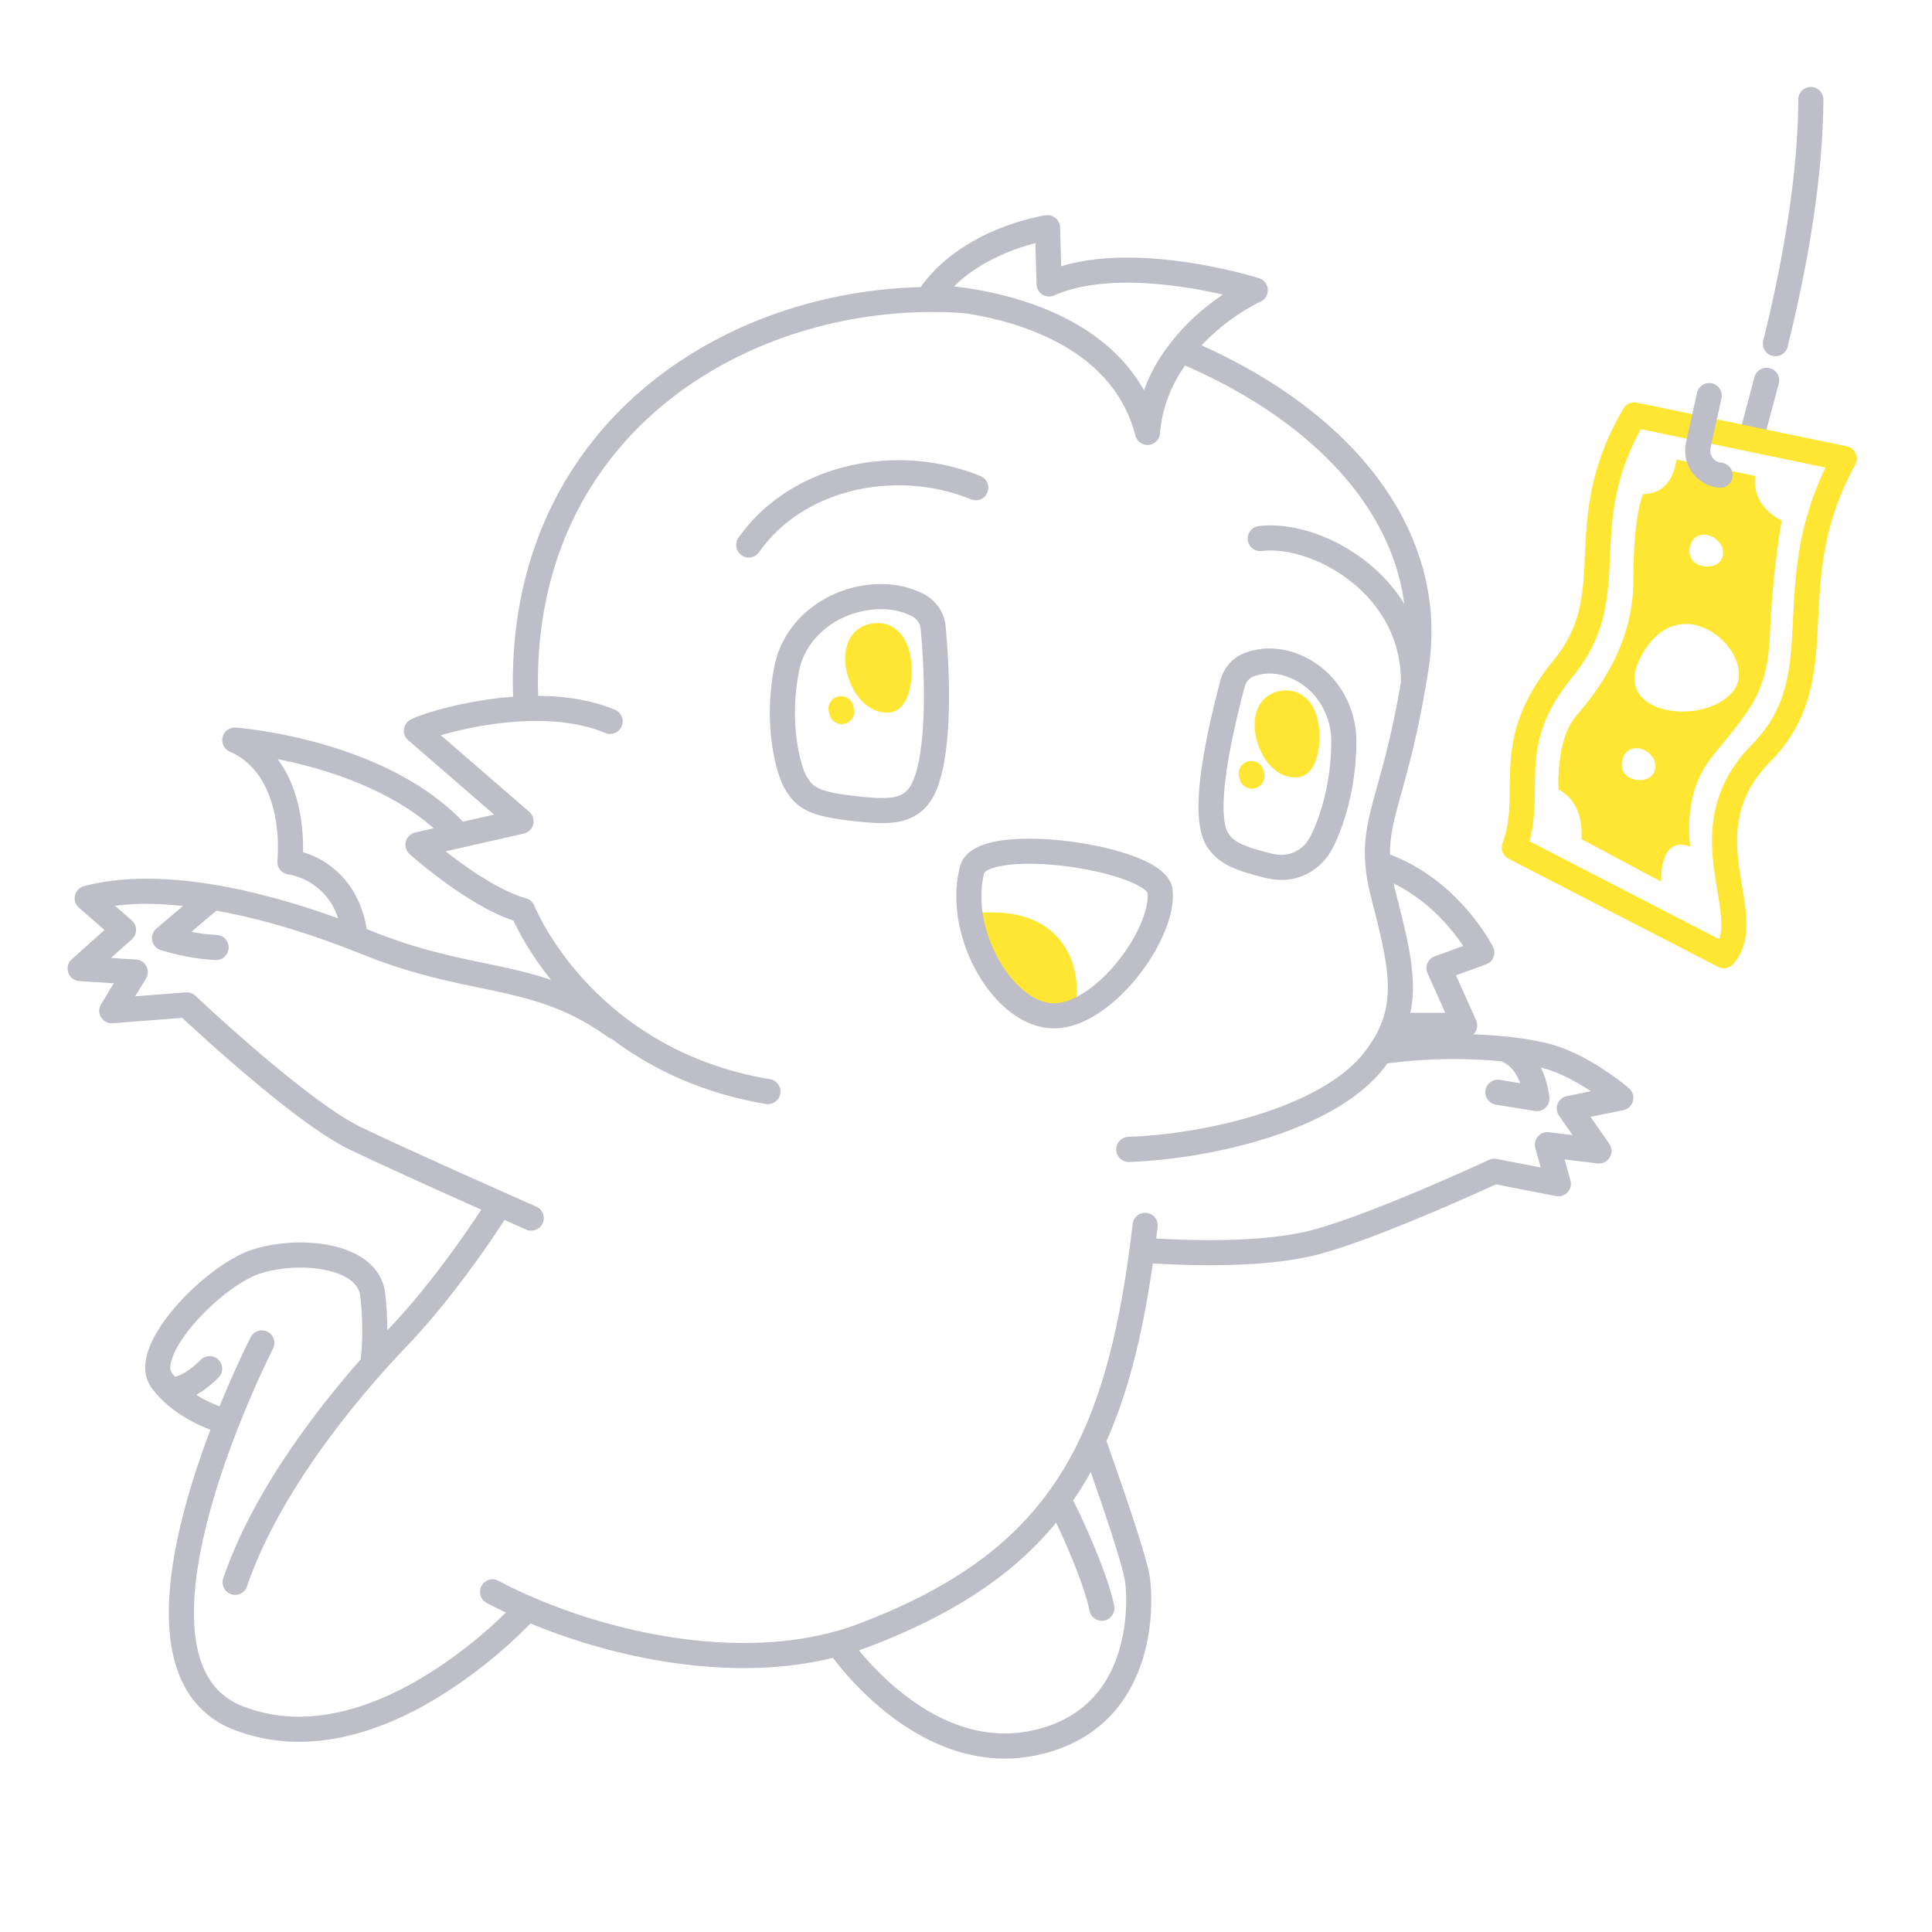 <svg xmlns="http://www.w3.org/2000/svg" width="200" height="200" fill="none"><path fill="#BEBEC9" d="m182.75 44.906 1.383-5.186a1.3 1.3 0 1 0-2.512-.67l-1.383 5.186a1.3 1.3 0 1 0 2.512.67Z"/><path fill="#FFE632" d="M192.102 46.936a1.302 1.302 0 0 0-.917-.73l-21.743-4.526a1.3 1.3 0 0 0-1.386.615c-3.542 6.004-3.8 10.969-3.983 15.107-.093 2.074-.182 3.943-.611 5.713-.431 1.771-1.176 3.46-2.671 5.288-1.701 2.07-2.775 3.982-3.436 5.775-.996 2.693-1.04 5.076-1.063 7.19-.02 2.128-.032 3.973-.749 5.928a1.3 1.3 0 0 0 .624 1.602l21.688 11.193c.53.273 1.18.15 1.574-.299a5.22 5.22 0 0 0 1.079-1.97c.209-.7.281-1.413.281-2.128-.003-1.382-.262-2.787-.498-4.237-.24-1.449-.465-2.936-.464-4.424 0-1.344.179-2.683.683-4.03.505-1.346 1.336-2.713 2.712-4.112 2.153-2.18 3.368-4.52 4.029-6.911.991-3.594.839-7.239 1.159-11.122.316-3.889 1.042-8.024 3.648-12.751a1.3 1.3 0 0 0 .044-1.171Zm-6.511 17.602c-.123 2.475-.275 4.707-.845 6.744-.573 2.039-1.53 3.902-3.377 5.784-1.608 1.632-2.662 3.332-3.294 5.026-.635 1.693-.849 3.367-.848 4.941.001 1.746.257 3.379.498 4.847.245 1.466.467 2.774.464 3.814 0 .539-.057 1-.172 1.384-.015.051-.04.092-.057.141l-19.632-10.131c.332-1.235.465-2.42.517-3.55.098-2.2-.044-4.194.353-6.291.397-2.098 1.287-4.363 3.602-7.194 1.74-2.114 2.689-4.237 3.19-6.328.749-3.147.574-6.154.875-9.348.278-2.988.93-6.17 2.99-9.955l19.127 3.98c-2.998 6.175-3.164 11.576-3.391 16.136Z"/><path fill="#BEBEC9" d="M185.054 35.89c1.342-5.43 3.66-15.797 3.702-25.585a1.299 1.299 0 1 0-2.599-.01c-.034 9.395-2.302 19.63-3.626 24.97a1.3 1.3 0 1 0 2.524.625h-.001Z"/><path fill="#FFE632" d="m181.711 49.27-8.171-1.7s-.254 3.6-3.454 3.575c0 0-1 2-1 8.875s-3.824 11.625-5.949 14.125-1.801 7.6-1.801 7.6 2.625 1 2.375 5.125l8.25 4.4s-.229-4.887 3-3.624c-.252-2.55-.209-6.25 2.325-9.376 4.111-5.068 5.7-6.624 5.95-12.874.25-6.25 1.2-11.5 1.2-11.5-3.375-1.75-2.725-4.626-2.725-4.626Zm-6.75 7.25c.625-2.25 3.75-.875 3.375 1s-4.031 1.366-3.375-1Zm-3.625 23.1c-.375 1.875-4.031 1.366-3.375-1 .625-2.25 3.75-.875 3.375 1Zm8.025-8c-3.055 3.61-12.574 2.412-9.582-3.473 4.166-8.193 12.637-.138 9.582 3.472Z"/><path fill="#BEBEC9" d="m175.67 40.675-1.135 5.147a3.85 3.85 0 0 0 .903 3.41 3.842 3.842 0 0 0 2.515 1.256 1.3 1.3 0 0 0 .234-2.59 1.253 1.253 0 0 1-1.113-1.517l1.134-5.146a1.299 1.299 0 1 0-2.538-.56Z"/><path fill="#FFE632" d="m100.566 94.597-.03-.2-.13.09c.7 5.25 4.42 10.43 8.45 10.66.831.05 1.68-.129 2.54-.49l.06-.139-.26.099c1.09-4.12-.87-11.26-10.63-10.02ZM130.788 79.758a1.3 1.3 0 0 0-2.522.633l.061.242a1.3 1.3 0 1 0 2.521-.633l-.06-.242ZM135.964 73.292a3.499 3.499 0 0 0-1.067-1.267 2.988 2.988 0 0 0-1.749-.55c-.287 0-.578.038-.869.11-.825.186-1.52.74-1.892 1.395-.382.656-.508 1.367-.51 2.06a6.612 6.612 0 0 0 1.038 3.46c.331.513.738.981 1.255 1.349.512.364 1.162.627 1.88.625.111 0 .225-.005.34-.018l.012-.001c.306-.035.581-.154.792-.296.371-.253.582-.552.75-.845.245-.444.391-.915.497-1.426.103-.51.156-1.057.156-1.618-.005-.996-.154-2.034-.633-2.978Z"/><path fill="#FFE632" d="M132.277 71.585h.003l.003-.002-.006.002ZM88.33 73.09a1.3 1.3 0 1 0-2.521.632l.063.254a1.3 1.3 0 0 0 2.522-.634l-.063-.252ZM89.951 64.612h.005v-.001l-.005.001Z"/><path fill="#FFE632" d="M92.637 65.062a3.057 3.057 0 0 0-1.79-.562c-.294 0-.592.038-.891.111a3.039 3.039 0 0 0-1.94 1.43c-.391.672-.522 1.404-.524 2.12.008 1.252.398 2.51 1.074 3.575.341.53.761 1.013 1.293 1.39.527.375 1.193.643 1.927.642.118 0 .234-.006.347-.019l.014-.001c.31-.036.587-.156.801-.3.376-.256.592-.56.764-.861.252-.456.403-.942.512-1.471a8.532 8.532 0 0 0 .162-1.675c-.006-1.031-.16-2.106-.654-3.078-.25-.482-.599-.947-1.095-1.301Z"/><path fill="#BEBEC9" d="M168.639 112.662c-.028-.023-.953-.821-2.369-1.772-1.419-.951-3.32-2.061-5.38-2.692-1.146-.348-2.641-.63-4.408-.836a50.686 50.686 0 0 0-3.963-.287c.071-.068.137-.142.191-.226.239-.368.275-.838.095-1.238l-2.081-4.645 3.118-1.137c.349-.128.625-.396.762-.741.138-.346.121-.73-.045-1.063-.034-.066-.868-1.724-2.589-3.735-1.721-2.007-4.341-4.382-7.967-5.79-.035-.013-.07-.007-.105-.017-.001-.062-.007-.126-.007-.187.001-.951.113-1.84.316-2.83.595-2.923 2.057-6.687 3.338-14.176.027-.1.066-.193.069-.3l.001-.11c.094-.53.19-1.082.277-1.67.195-1.292.291-2.569.291-3.826.003-6.702-2.725-12.821-7.251-17.96-4.187-4.756-9.918-8.7-16.553-11.675a21.86 21.86 0 0 1 3.016-2.644 22.706 22.706 0 0 1 2.228-1.431c.279-.157.502-.272.651-.347l.167-.082.038-.017.005-.003h.002a1.302 1.302 0 0 0-.145-2.423c-.068-.017-6.683-2.13-13.641-2.137-2.308.001-4.661.238-6.848.896l-.112-4.024a1.302 1.302 0 0 0-1.486-1.25c-.07.01-2.221.323-4.934 1.428-2.618 1.071-5.788 2.899-8.02 6.008-10.126.255-20.425 3.65-28.354 10.229-4.121 3.42-7.594 7.706-10.029 12.836-2.436 5.129-3.831 11.097-3.83 17.853 0 .49.015.987.03 1.485-2.234.164-4.32.53-6.044.927-1.165.27-2.163.553-2.935.803a18.58 18.58 0 0 0-.987.347c-.276.11-.475.192-.688.312a1.3 1.3 0 0 0-.205 2.111l8.892 7.699-3.224.733c-4.204-4.374-10.033-6.757-14.821-8.104-4.84-1.353-8.643-1.632-8.7-1.636a1.299 1.299 0 0 0-.625 2.483 7.139 7.139 0 0 1 2.602 1.962c1 1.19 1.61 2.68 1.959 4.142.349 1.458.433 2.872.433 3.852a15.774 15.774 0 0 1-.05 1.251l-.005.061-.001.012a1.294 1.294 0 0 0 1.143 1.436v.002c.042.002 1.258.176 2.5 1.007a6.465 6.465 0 0 1 1.8 1.794c.324.482.61 1.064.843 1.744-7.092-2.557-13.905-4.094-19.797-4.099-2.323 0-4.506.24-6.51.766a1.302 1.302 0 0 0-.522 2.238l2.647 2.304-3.387 3.021a1.299 1.299 0 0 0 .782 2.268l3.56.227-1.314 2.168c-.254.418-.252.939.005 1.355.257.417.72.652 1.208.615l7.19-.561c.933.87 3.327 3.08 6.176 5.514 1.834 1.566 3.853 3.222 5.797 4.675 1.949 1.453 3.804 2.699 5.401 3.468 3.541 1.696 9.452 4.357 13.58 6.199-.922 1.42-5.02 7.573-9.59 12.348-.044.045-.09.095-.133.141-.001-1.094-.057-2.392-.224-3.839a4.774 4.774 0 0 0-1.099-2.546c-.881-1.044-2.101-1.694-3.425-2.111-1.33-.413-2.79-.592-4.25-.593-1.769.001-3.533.264-5.058.77-1.145.385-2.335 1.064-3.537 1.921-1.798 1.289-3.597 2.982-4.995 4.755-.698.888-1.296 1.795-1.736 2.707-.437.912-.731 1.831-.736 2.788-.004.724.196 1.491.666 2.124 1.32 1.784 3.105 2.921 4.549 3.647a17.2 17.2 0 0 0 1.53.672l-.06.154c-2.102 5.599-4.234 12.664-4.243 18.807.002 2.634.395 5.121 1.444 7.256a9.617 9.617 0 0 0 5.28 4.834 18.493 18.493 0 0 0 6.753 1.252c3.302 0 6.475-.821 9.37-2.024 4.345-1.808 8.084-4.479 10.759-6.698a49.062 49.062 0 0 0 3.834-3.527c6.329 2.628 14.23 4.613 22.072 4.62 3.126 0 6.24-.327 9.238-1.06.626.839 2.262 2.899 4.706 4.987 1.57 1.34 3.475 2.69 5.672 3.716 2.195 1.025 4.693 1.725 7.409 1.725 1.064 0 2.16-.108 3.277-.342 2.536-.533 4.592-1.516 6.212-2.779 2.436-1.895 3.861-4.383 4.664-6.782.804-2.405 1.01-4.741 1.011-6.483a17.722 17.722 0 0 0-.146-2.366 13.89 13.89 0 0 0-.331-1.494c-.544-2.042-1.61-5.26-2.549-8.001a410.47 410.47 0 0 0-1.62-4.633c.063-.142.134-.277.197-.421 2.211-5.104 3.614-11.022 4.607-17.951.093.003.286.012.523.025.998.051 2.989.156 5.387.156 3.522-.004 7.911-.214 11.513-1.199 3.358-.926 7.939-2.756 11.727-4.363a245.766 245.766 0 0 0 6.367-2.812l6.217 1.213a1.3 1.3 0 0 0 1.501-1.627l-.607-2.167 3.403.413a1.298 1.298 0 0 0 1.271-.621 1.298 1.298 0 0 0-.048-1.414l-1.942-2.78 3.401-.7c.483-.1.872-.469.996-.946a1.306 1.306 0 0 0-.408-1.312Zm-18.644-16.68c.625.729 1.112 1.4 1.474 1.944l-2.948 1.076a1.297 1.297 0 0 0-.741 1.753l1.832 4.087h-3.606a13.26 13.26 0 0 0 .261-2.624c-.006-2.97-.824-6.062-1.802-9.913a22.255 22.255 0 0 1-.194-.848c2.489 1.22 4.4 2.977 5.724 4.525Zm-45.693-69.86a22.392 22.392 0 0 1 2.882-.95l.119 4.258c.012.434.237.83.604 1.062.368.232.821.266 1.219.091 2.155-.952 4.853-1.321 7.574-1.319 3.217 0 6.453.503 8.869 1.01.361.076.696.151 1.017.225-.844.57-1.804 1.29-2.784 2.175a22.375 22.375 0 0 0-2.463 2.623c-.01.01-.016.023-.026.034a18.965 18.965 0 0 0-1.559 2.24c-.511.87-.961 1.819-1.329 2.833a17.147 17.147 0 0 0-3.828-4.623c-3.691-3.146-8.282-4.691-11.945-5.492a39.358 39.358 0 0 0-3.895-.642c1.673-1.651 3.725-2.785 5.545-3.524ZM37.964 96.17c-.301-1.811-.93-3.27-1.717-4.407a9.152 9.152 0 0 0-3.896-3.19 9.363 9.363 0 0 0-.984-.363c.003-.145.007-.286.007-.453-.003-1.5-.16-3.847-1.037-6.217a11.973 11.973 0 0 0-1.59-2.954c1.22.243 2.61.565 4.09.995 3.996 1.154 8.588 3.097 12.057 6.165l-1.912.435a1.302 1.302 0 0 0-.579 2.237c.022.02 1.585 1.418 3.764 2.995a39.078 39.078 0 0 0 3.628 2.353c1.098.619 2.228 1.155 3.356 1.531.484 1.043 1.698 3.397 3.894 6.143-1.6-.541-3.19-.941-4.803-1.293-4.058-.89-8.294-1.567-13.742-3.757-.18-.072-.357-.135-.536-.206v-.014Zm76.945 62.095a109.59 109.59 0 0 1 1.033 3.318c.279.952.473 1.742.518 2.079.055.386.12 1.102.12 2 .004 2.048-.344 5.055-1.734 7.671-.694 1.311-1.638 2.53-2.937 3.542-1.301 1.011-2.963 1.824-5.151 2.286-.94.198-1.853.287-2.742.287-2.265 0-4.383-.582-6.31-1.481-2.887-1.345-5.32-3.41-7.01-5.141a29.504 29.504 0 0 1-1.778-1.991c.329-.112.66-.22.985-.344 5.176-1.973 9.484-4.222 13.078-6.87a35.538 35.538 0 0 0 6.351-5.992 72.11 72.11 0 0 1 1.589 3.584c.832 2.009 1.618 4.211 1.862 5.517a1.3 1.3 0 1 0 2.555-.488c-.328-1.686-1.152-3.92-2.013-6.019-.861-2.087-1.744-3.973-2.238-4.893a35.704 35.704 0 0 0 1.828-2.939c.577 1.651 1.327 3.83 1.994 5.874Zm46.478-42.775 1.407 2.013-2.448-.297a1.3 1.3 0 0 0-1.409 1.641l.564 2.013-4.561-.889a1.312 1.312 0 0 0-.798.097l-.513.237a245.393 245.393 0 0 1-7.592 3.32c-3.411 1.42-7.245 2.899-9.965 3.646-3.172.877-7.422 1.11-10.824 1.106a91.86 91.86 0 0 1-3.966-.09c-.52-.023-.955-.046-1.287-.063l-.313-.016c.051-.412.108-.812.157-1.231a1.3 1.3 0 0 0-2.582-.302h-.001c-1.322 11.322-3.487 19.788-7.713 26.309-2.115 3.265-4.747 6.067-8.105 8.544-3.358 2.476-7.45 4.624-12.46 6.533-3.71 1.414-7.809 2.019-11.987 2.019-9.295.008-18.968-3.02-25.388-6.44a1.3 1.3 0 0 0-1.22 2.296c.635.337 1.305.667 1.993.993a49.497 49.497 0 0 1-6.21 5.142c-2.082 1.449-4.498 2.868-7.087 3.915-2.59 1.049-5.347 1.724-8.123 1.724a15.907 15.907 0 0 1-5.811-1.076c-1.889-.745-3.075-1.932-3.89-3.561-.807-1.629-1.178-3.732-1.176-6.106-.01-5.545 2.018-12.447 4.077-17.891a108.342 108.342 0 0 1 2.826-6.78 91.063 91.063 0 0 1 1.187-2.494l.087-.174a1.3 1.3 0 1 0-2.314-1.185c-.012.023-1.49 2.914-3.21 7.142a14.259 14.259 0 0 1-1.433-.635 12.946 12.946 0 0 1-.973-.553 10.22 10.22 0 0 0 1.475-1.039c.512-.429.834-.769.859-.795a1.3 1.3 0 0 0-1.89-1.785c-.028.03-.513.527-1.144.981a5.708 5.708 0 0 1-.99.585 2.465 2.465 0 0 1-.518.17c-.106-.124-.226-.238-.321-.369-.097-.137-.155-.286-.16-.582-.011-.507.273-1.394.861-2.369.87-1.47 2.348-3.138 3.928-4.506 1.57-1.373 3.28-2.453 4.437-2.829 1.202-.403 2.733-.639 4.236-.637 1.655-.005 3.282.291 4.403.837.563.27.992.593 1.28.937.287.348.45.704.508 1.175.155 1.345.207 2.554.207 3.564 0 1.01-.052 1.821-.102 2.373-.026.276-.05.487-.069.626v.007a98.233 98.233 0 0 0-6.354 7.992c-3.16 4.455-6.092 9.477-7.852 14.624a1.3 1.3 0 1 0 2.46.84c1.637-4.798 4.446-9.641 7.512-13.959 3.065-4.32 6.383-8.119 9.016-10.871 5.457-5.711 10.078-13.022 10.104-13.058.004-.006.004-.013.008-.019l2.25.997a1.3 1.3 0 0 0 1.05-2.379c-.003-.001-.772-.34-2.022-.895-3.746-1.663-11.799-5.257-16.134-7.335-1.313-.627-3.097-1.806-4.969-3.206-2.816-2.103-5.867-4.708-8.204-6.781a194.461 194.461 0 0 1-3.672-3.34l-.287-.269a1.3 1.3 0 0 0-.996-.353l-5.236.408 1.112-1.834a1.298 1.298 0 0 0-1.028-1.972l-2.598-.166 2.168-1.933c.277-.248.437-.607.435-.978a1.306 1.306 0 0 0-.447-.973l-1.739-1.514a26.323 26.323 0 0 1 3.304-.202c1.19 0 2.45.09 3.74.224l-2.754 2.33a1.303 1.303 0 0 0-.437 1.238c.09.46.421.839.866.987.063.018 2.68.9 5.69 1.037a1.3 1.3 0 0 0 .114-2.598c-.92-.04-1.829-.17-2.615-.32l2.588-2.19c4.703.843 9.855 2.405 15.131 4.53 5.711 2.297 10.208 3.015 14.154 3.883 3.958.875 7.335 1.861 11.283 4.697.11.08.233.12.354.161 3.942 2.969 9.176 5.601 15.957 6.738a1.3 1.3 0 0 0 .432-2.564c-9.301-1.567-15.371-6.068-19.17-10.191a31.728 31.728 0 0 1-4.05-5.464 23.787 23.787 0 0 1-.91-1.709c-.096-.2-.165-.355-.209-.456l-.047-.11-.01-.024v-.001c-.15-.38-.47-.667-.863-.775-1.017-.28-2.203-.821-3.378-1.486-1.767-.997-3.517-2.26-4.812-3.27l-.127-.1 8.097-1.841a1.302 1.302 0 0 0 .563-2.25l-9.154-7.926c.81-.239 1.818-.5 2.96-.734 2.023-.415 4.455-.748 6.912-.747 2.495-.002 5.009.345 7.149 1.24a1.3 1.3 0 0 0 1-2.4c-2.52-1.048-5.28-1.417-7.946-1.436-.014-.469-.028-.938-.028-1.397 0-6.4 1.314-11.967 3.579-16.738 3.397-7.153 8.95-12.54 15.551-16.16 6.597-3.617 14.236-5.446 21.702-5.445.88 0 1.758.025 2.63.077.263.017.526.036.783.054 1.777.275 3.993.748 6.253 1.566 2.428.876 4.892 2.143 6.92 3.934 2.029 1.797 3.631 4.092 4.427 7.153a1.3 1.3 0 0 0 2.555-.22c.185-2.292.91-4.269 1.91-5.977.212-.363.44-.71.675-1.048 6.637 2.88 12.3 6.746 16.308 11.305 3.517 4.004 5.751 8.504 6.392 13.376-1.52-2.474-3.649-4.397-5.93-5.752-2.617-1.548-5.432-2.374-7.927-2.38-.424 0-.841.025-1.247.078a1.3 1.3 0 0 0 .333 2.578c.284-.037.591-.056.914-.056 1.27-.001 2.785.297 4.315.897 2.299.899 4.626 2.47 6.341 4.601 1.718 2.136 2.845 4.801 2.849 8.042l-.002.114c-.839 4.968-1.743 8.201-2.457 10.77-.359 1.293-.672 2.424-.901 3.532-.228 1.107-.369 2.194-.368 3.354-.001 1.4.204 2.888.654 4.652.989 3.856 1.728 6.806 1.721 9.27-.001 1.201-.164 2.29-.544 3.378-.381 1.087-.984 2.184-1.911 3.371-1.023 1.312-2.513 2.521-4.326 3.577-5.438 3.189-13.718 4.915-20.089 5.144a1.3 1.3 0 0 0 .099 2.599l-.001-.001c4.493-.171 9.772-1.005 14.586-2.569 2.407-.784 4.697-1.75 6.714-2.927 2.017-1.177 3.768-2.564 5.066-4.222.129-.166.239-.33.359-.495.021-.002.04.006.061.004a52.23 52.23 0 0 1 6.842-.441c1.763 0 3.42.089 4.9.233.454.192.822.466 1.133.827.356.413.625.933.819 1.433l-2.083-.338a1.3 1.3 0 1 0-.416 2.566h-.001l4.016.652a1.302 1.302 0 0 0 1.504-1.39c-.009-.078-.098-1.194-.633-2.535a9.162 9.162 0 0 0-.253-.566c.222.055.439.111.623.168 1.607.485 3.275 1.426 4.55 2.273l-2.491.514a1.297 1.297 0 0 0-.804 2.017Z"/><path fill="#BEBEC9" d="M84.864 51.994c2.502-1.163 5.324-1.754 8.158-1.753 2.56 0 5.127.482 7.473 1.44a1.3 1.3 0 1 0 .984-2.406c-2.678-1.094-5.572-1.634-8.457-1.634-3.194 0-6.38.662-9.253 1.995-2.871 1.331-5.432 3.344-7.321 6.033a1.3 1.3 0 1 0 2.127 1.496c1.604-2.283 3.785-4.008 6.29-5.171ZM124.904 87.56c.528.882 1.324 1.588 2.319 2.077.998.498 2.196.853 3.808 1.252.557.137 1.1.203 1.621.202a5.788 5.788 0 0 0 2.829-.723 6.14 6.14 0 0 0 1.955-1.731c.293-.402.581-.929.903-1.641.947-2.119 2.067-5.793 2.073-10.269 0-2.035-.623-3.989-1.735-5.606a9.26 9.26 0 0 0-4.683-3.559 8.051 8.051 0 0 0-2.567-.435 7.3 7.3 0 0 0-2.563.465h-.002c-1.299.487-2.192 1.587-2.526 2.843-.543 2.047-1.107 4.369-1.538 6.647-.431 2.28-.732 4.51-.734 6.426.001.777.05 1.505.174 2.18.125.674.32 1.303.666 1.873Zm2.448-9.995c.414-2.188.964-4.457 1.497-6.463.137-.516.495-.92.92-1.073l-.453-1.218.454 1.218a4.702 4.702 0 0 1 1.657-.302c.591 0 1.173.11 1.74.3 1.398.47 2.552 1.383 3.368 2.567a7.313 7.313 0 0 1 1.277 4.133 24.435 24.435 0 0 1-1.007 6.915 18.989 18.989 0 0 1-.838 2.29c-.264.591-.516 1.02-.624 1.162a3.547 3.547 0 0 1-1.122 1 3.182 3.182 0 0 1-1.569.398c-.305 0-.636-.038-1-.128-1.545-.377-2.594-.711-3.262-1.05-.671-.348-.961-.627-1.268-1.11-.114-.183-.244-.52-.327-.985a9.672 9.672 0 0 1-.131-1.711c-.001-1.642.273-3.757.688-5.943ZM95.522 61.443l-.577 1.165.577-1.165c-1.431-.71-2.914-.984-4.314-.983-.53 0-1.049.039-1.554.107-4.771.65-8.548 3.98-9.446 8.22a24.379 24.379 0 0 0-.515 4.987c0 1.898.221 3.564.516 4.893.147.665.313 1.246.484 1.736.172.493.34.887.534 1.222.249.43.524.85.89 1.242.548.594 1.292 1.059 2.208 1.37.922.316 2.038.525 3.553.708 1.376.164 2.49.264 3.459.265.915-.001 1.716-.09 2.456-.338a5 5 0 0 0 1.924-1.189c.6-.589 1.001-1.324 1.322-2.15.474-1.24.761-2.718.947-4.343.183-1.624.257-3.392.257-5.171 0-2.522-.148-5.065-.356-7.226-.132-1.408-1.016-2.685-2.365-3.35Zm-.32 16.875c-.155.894-.356 1.677-.59 2.282-.23.607-.5 1.024-.706 1.218-.316.302-.572.462-.941.59-.37.124-.881.202-1.628.202-.786 0-1.818-.087-3.15-.247-1.902-.223-2.973-.507-3.537-.803a2.189 2.189 0 0 1-.634-.469c-.17-.182-.34-.424-.54-.77a4.878 4.878 0 0 1-.328-.771c-.402-1.153-.857-3.236-.855-5.776 0-1.369.13-2.874.46-4.454.617-3.02 3.47-5.67 7.25-6.176a8.97 8.97 0 0 1 1.206-.084c1.068.001 2.126.203 3.16.713.582.293.88.777.93 1.268.2 2.085.344 4.558.344 6.978 0 2.274-.13 4.508-.441 6.299ZM118.453 100.208c.87-1.216 1.597-2.501 2.118-3.771.518-1.272.841-2.526.844-3.732 0-.181-.007-.363-.024-.547-.061-.65-.375-1.177-.739-1.58-.649-.706-1.505-1.188-2.525-1.637-1.529-.658-3.445-1.175-5.479-1.544-2.034-.366-4.176-.578-6.128-.578-1.614.002-3.089.138-4.327.5-.62.184-1.188.424-1.692.793-.497.361-.945.9-1.121 1.586a12.139 12.139 0 0 0-.382 3.093c0 .62.041 1.241.118 1.857l.002.01c.386 2.869 1.566 5.656 3.234 7.833.836 1.088 1.798 2.024 2.876 2.723 1.075.696 2.278 1.158 3.554 1.231h.008c.107.006.221.01.34.01.949-.001 1.875-.226 2.761-.596 2.532-1.053 4.815-3.225 6.562-5.651Zm-7.549 3.246-.009.004c-.644.269-1.231.397-1.765.397l-.2-.006c-.738-.042-1.511-.314-2.289-.818-1.165-.75-2.304-2.023-3.188-3.57-.886-1.546-1.52-3.356-1.757-5.141a12.414 12.414 0 0 1-.098-1.529c0-.85.095-1.672.296-2.433l.001-.005.015-.023c.027-.04.137-.15.37-.268.345-.18.934-.359 1.669-.47.736-.116 1.617-.174 2.571-.173 2.688-.003 5.955.46 8.478 1.18 1.26.356 2.338.784 3.025 1.192.343.201.583.398.697.527l.084.113c.007.085.011.175.011.274.004.718-.217 1.696-.65 2.746-.645 1.578-1.749 3.32-3.058 4.786-1.306 1.47-2.827 2.659-4.203 3.217Z"/><path fill="#BEBEC9" d="m111.889 105.86.008-.004-.007.003-.001.001ZM99.379 89.7l.001-.002v-.002l-.001.005Z"/></svg>